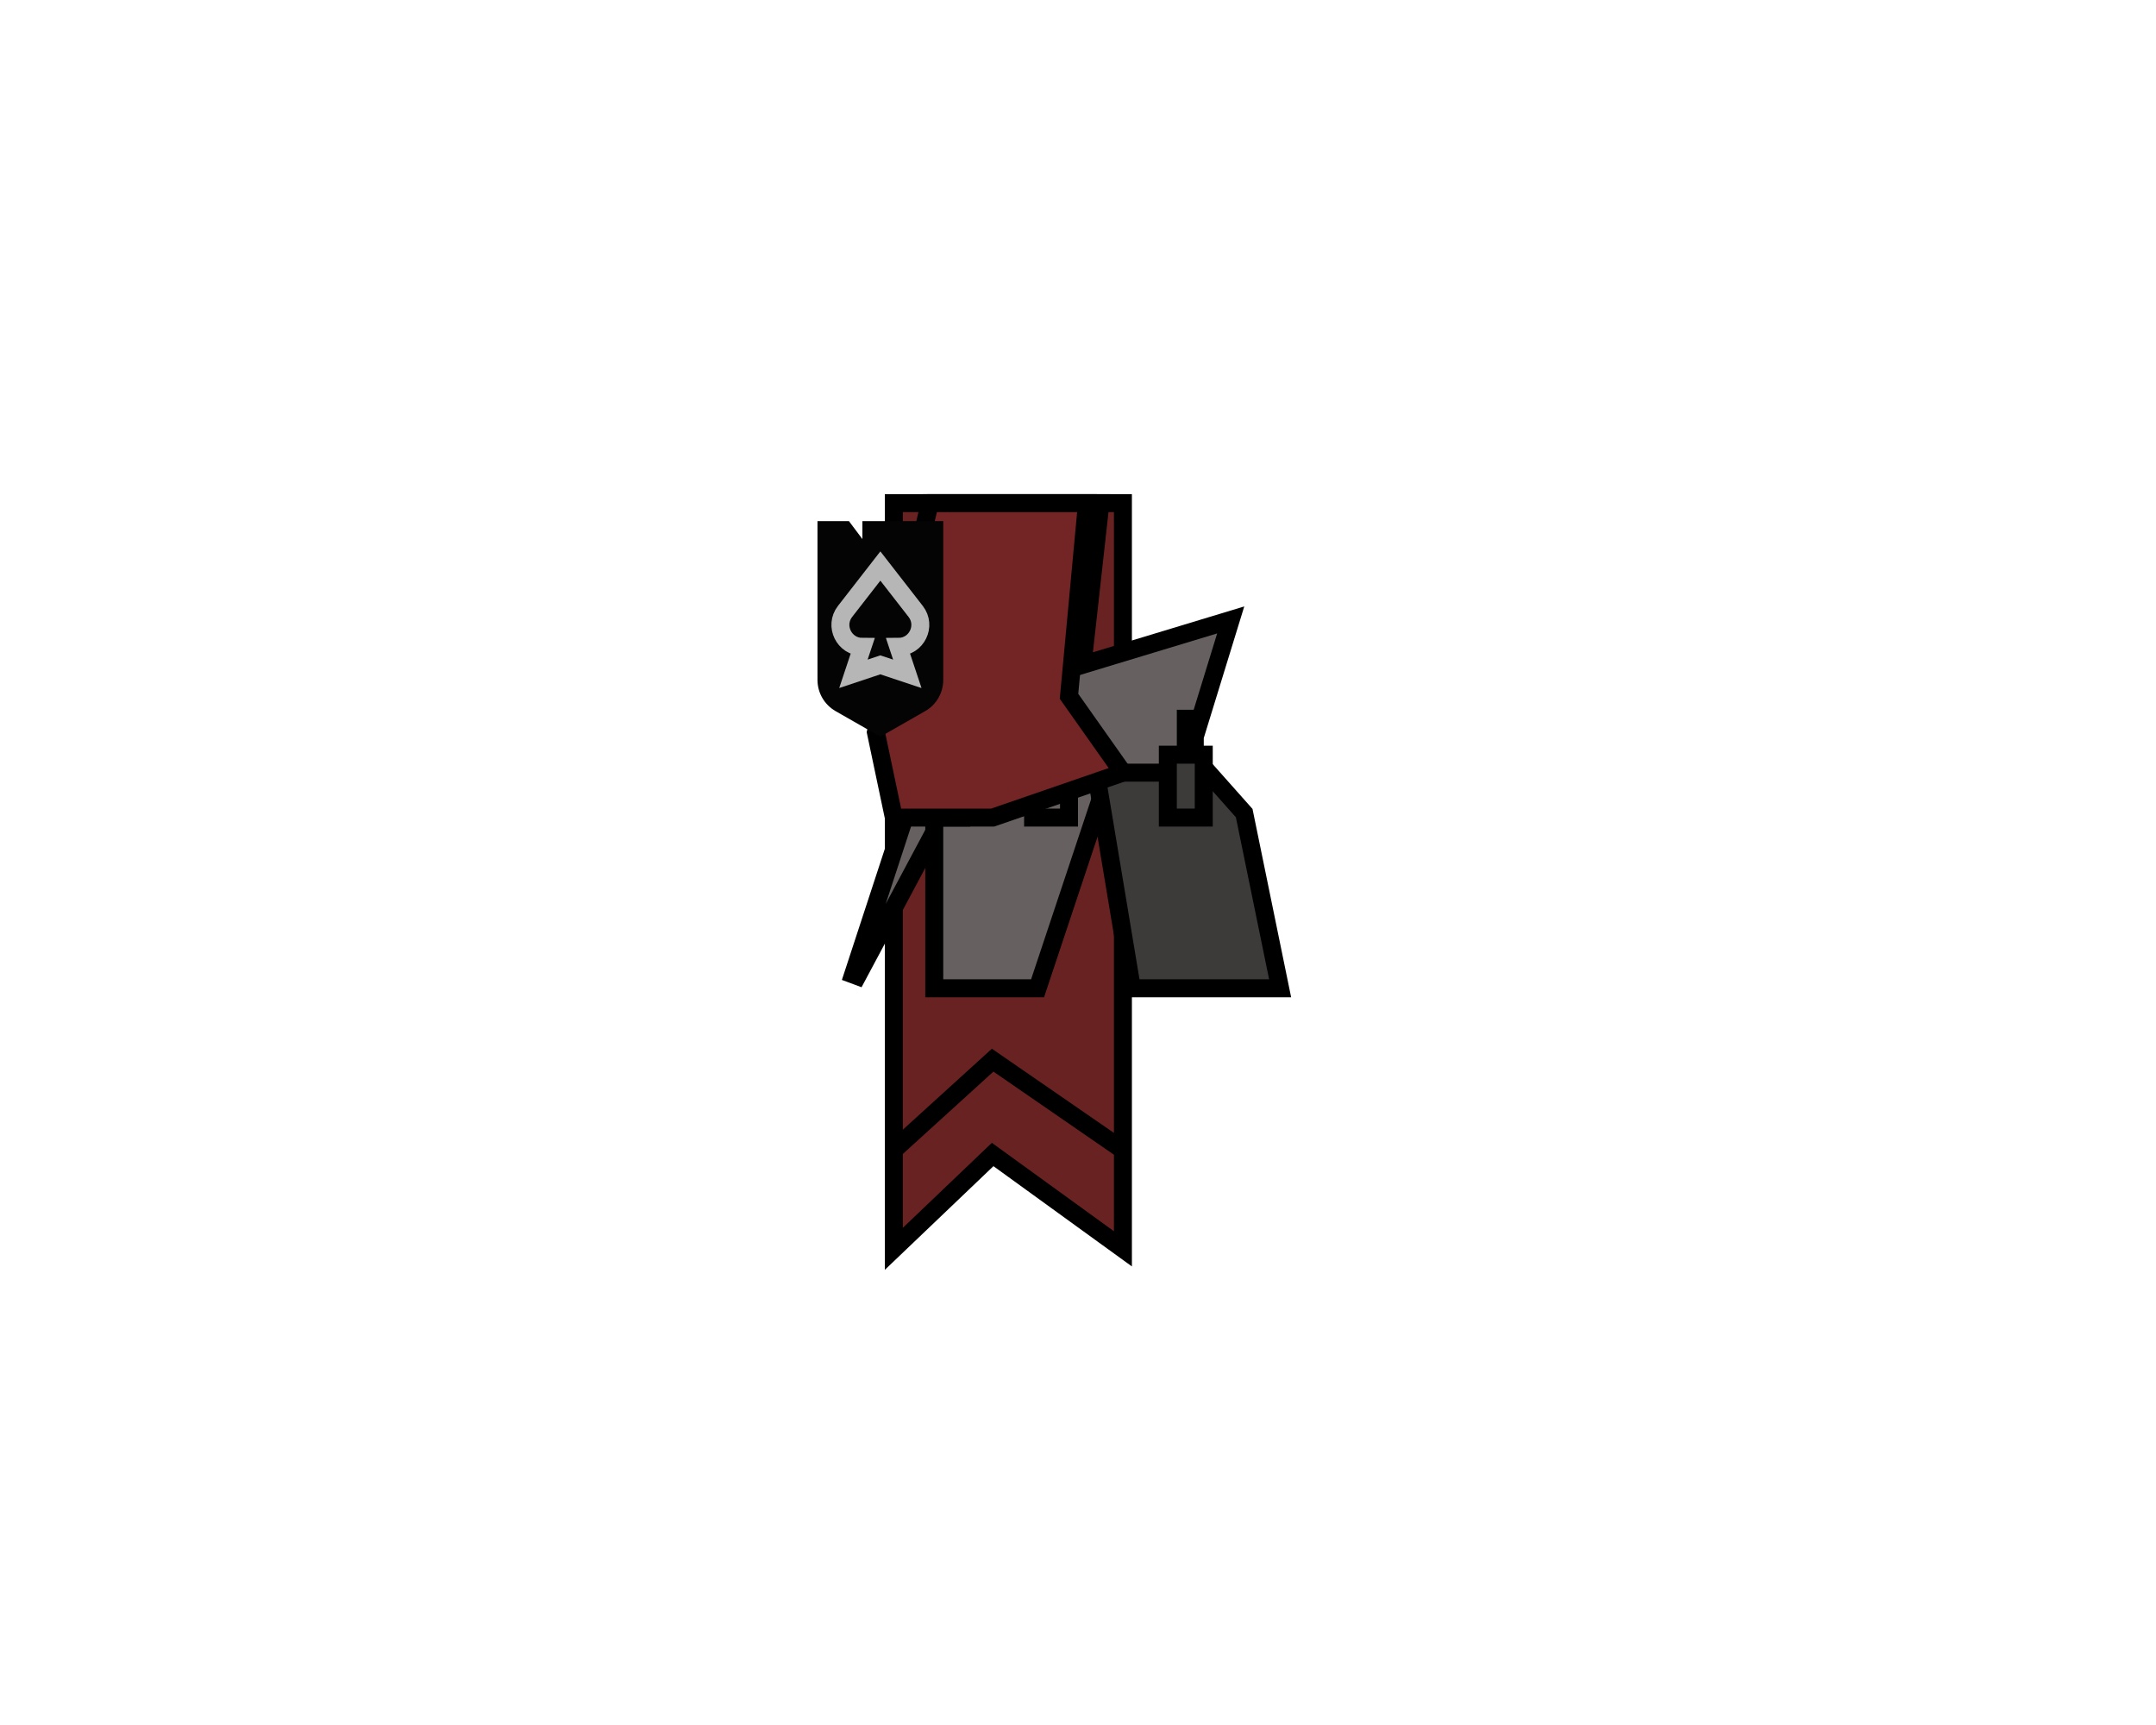<svg width="240" height="192" viewBox="0 0 240 192" fill="none" xmlns="http://www.w3.org/2000/svg">
<path d="M125 139V128V56H99.5V128V139L110.5 128.5L125 139Z" fill="#692222"/>
<path d="M99.5 128V56H125V128M99.5 128V139L110.5 128.5L125 139V128M99.5 128L110.5 118L125 128" stroke="black" stroke-width="2"/>
<path d="M120.5 74L122.5 56H104L100 74V87H133V82L137 69L120.5 74Z" fill="#666060" stroke="black" stroke-width="2"/>
<path d="M107 87L102 87L94.966 108.468L95.435 108.642L107 87Z" fill="#666060" stroke="black" stroke-width="2"/>
<path d="M123.5 86H104V110H115.5L123.5 86Z" fill="#666060" stroke="black" stroke-width="2"/>
<path d="M122 86H134.5L138.5 90.5L142.5 110H126L122 86Z" fill="#666060"/>
<path d="M122 86H134.5L138.5 90.5L142.5 110H126L122 86Z" fill="black" fill-opacity="0.4"/>
<path d="M122 86H134.5L138.5 90.5L142.5 110H126L122 86Z" stroke="black" stroke-width="2"/>
<path d="M115 84H117H119V91H115V84Z" fill="#666060"/>
<path d="M117 84H115V91H119V84H117ZM117 84V79" stroke="black" stroke-width="2"/>
<path d="M130 84H132H134V91H130V84Z" fill="#3D3A3A"/>
<path d="M132 84H130V91H134V84H132ZM132 84V79" stroke="black" stroke-width="2"/>
<path d="M107 84H104V91H107V84Z" fill="#666060"/>
<path d="M104 84H107V91H104V84ZM104 84V79" stroke="black" stroke-width="2"/>
<path d="M125 86L119 77.5L121 56H103.5L97.5 81.5L99.5 91H110.5L125 86Z" fill="#732424" stroke="black" stroke-width="2"/>
<path d="M91 58H94.5L96 60V58H105V75.679C105 77.114 104.231 78.439 102.985 79.152L98 82L93.015 79.152C91.769 78.439 91 77.114 91 75.679V58Z" fill="#040404"/>
<path d="M95 75L96 72C93.965 72 92.82 69.659 94.07 68.053L98 63L101.93 68.053C103.18 69.659 102.035 72 100 72L101 75L98 74L95 75Z" stroke="#B6B6B6" stroke-width="2"/>
</svg>
